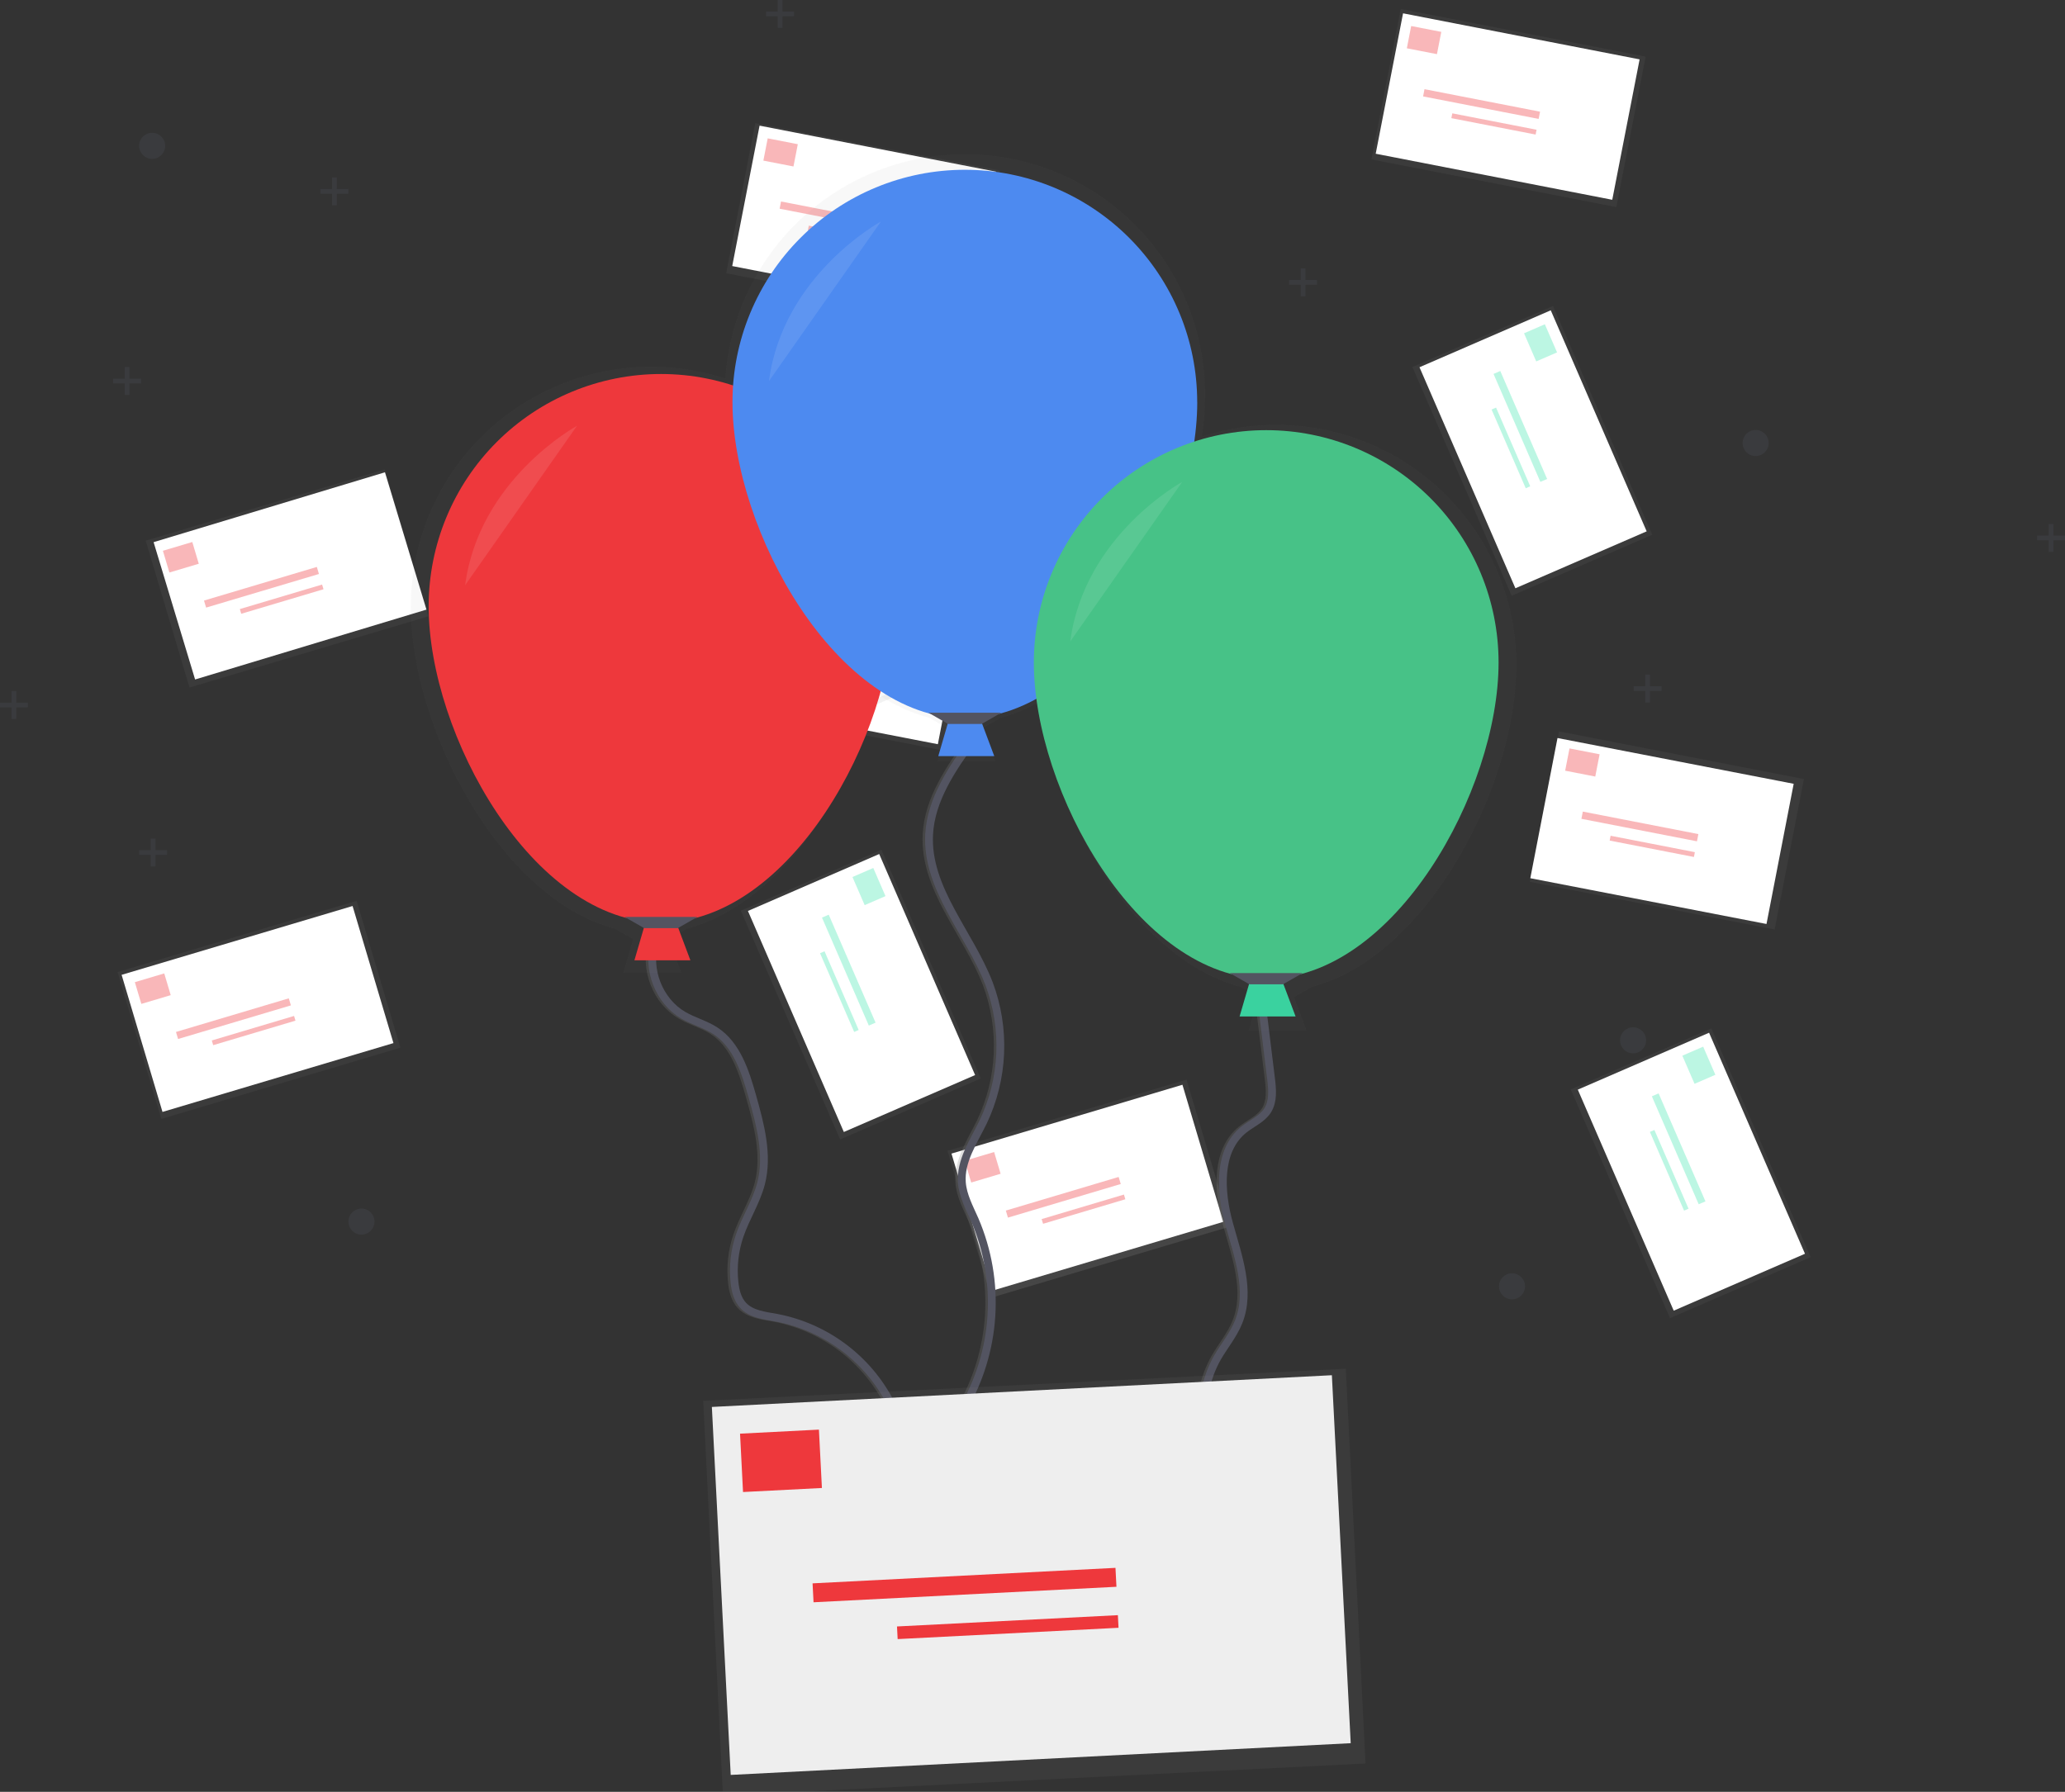 <svg width="530" height="460" viewBox="0 0 530 460" fill="none" xmlns="http://www.w3.org/2000/svg">
<rect x="0" y="0" width="530" height="460" fill="#333333" stroke="none"/>
<g clip-path="url(#clip0)">
<path d="M304.532 277.15L243.174 295.44L254.415 333.144L315.773 314.854L304.532 277.15Z" fill="url(#paint0_linear)"/>
<path d="M303.482 278.477L244.204 296.148L254.696 331.339L313.974 313.669L303.482 278.477Z" fill="white"/>
<g opacity="0.6">
<path opacity="0.6" d="M249.271 303.575L256.814 301.327L255.15 295.745L247.607 297.994L249.271 303.575Z" fill="#EE383C"/>
<path opacity="0.6" d="M258.695 312.586L287.652 303.955L287.113 302.145L258.156 310.777L258.695 312.586Z" fill="#EE383C"/>
<path opacity="0.6" d="M267.71 314.168L288.825 307.874L288.465 306.668L267.35 312.962L267.71 314.168Z" fill="#EE383C"/>
</g>
<path d="M400.151 187.765L392.63 226.383L455.475 238.621L462.997 200.002L400.151 187.765Z" fill="url(#paint1_linear)"/>
<path d="M399.745 189.465L392.767 225.453L453.387 237.204L460.365 201.217L399.745 189.465Z" fill="white"/>
<g opacity="0.6">
<path opacity="0.6" d="M401.711 197.851L409.438 199.356L410.551 193.639L402.825 192.135L401.711 197.851Z" fill="#EE383C"/>
<path opacity="0.6" d="M405.882 210.205L435.541 215.98L435.902 214.126L406.243 208.351L405.882 210.205Z" fill="#EE383C"/>
<path opacity="0.6" d="M413.135 215.79L434.762 220.002L435.002 218.766L413.376 214.555L413.135 215.79Z" fill="#EE383C"/>
</g>
<path d="M439.234 264.006L403.137 279.663L428.616 338.396L464.713 322.739L439.234 264.006Z" fill="url(#paint2_linear)"/>
<path d="M438.649 265.119L404.957 279.732L429.573 336.475L463.265 321.862L438.649 265.119Z" fill="white"/>
<g opacity="0.6">
<path opacity="0.6" d="M431.788 271.013L434.92 278.234L440.263 275.917L437.131 268.696L431.788 271.013Z" fill="#47E6B1"/>
<path opacity="0.6" d="M423.963 281.446L435.988 309.164L437.72 308.413L425.696 280.694L423.963 281.446Z" fill="#47E6B1"/>
<path opacity="0.6" d="M423.461 290.584L432.228 310.795L433.383 310.294L424.616 290.083L423.461 290.584Z" fill="#47E6B1"/>
</g>
<path d="M263.915 91.682L202.557 109.972L213.798 147.676L275.156 129.386L263.915 91.682Z" fill="url(#paint3_linear)"/>
<path d="M262.866 93.016L203.587 110.686L214.079 145.878L273.357 128.207L262.866 93.016Z" fill="white"/>
<g opacity="0.6">
<path opacity="0.6" d="M208.62 118.125L216.164 115.877L214.5 110.295L206.956 112.544L208.62 118.125Z" fill="#EE383C"/>
<path opacity="0.6" d="M218.051 127.135L247.007 118.503L246.468 116.694L217.511 125.325L218.051 127.135Z" fill="#EE383C"/>
<path opacity="0.6" d="M227.059 128.718L248.174 122.424L247.814 121.218L226.7 127.512L227.059 128.718Z" fill="#EE383C"/>
</g>
<path d="M359.519 2.306L351.998 40.924L414.844 53.162L422.365 14.544L359.519 2.306Z" fill="url(#paint4_linear)"/>
<path d="M360.104 3.42L353.084 39.465L413.8 51.288L420.82 15.243L360.104 3.42Z" fill="white"/>
<g opacity="0.6">
<path opacity="0.6" d="M361.078 12.397L368.804 13.901L369.918 8.185L362.191 6.68L361.078 12.397Z" fill="#EE383C"/>
<path opacity="0.6" d="M365.248 24.75L394.908 30.526L395.269 28.672L365.609 22.896L365.248 24.75Z" fill="#EE383C"/>
<path opacity="0.6" d="M372.503 30.331L394.129 34.542L394.37 33.307L372.743 29.095L372.503 30.331Z" fill="#EE383C"/>
</g>
<path d="M398.595 78.553L362.497 94.21L387.977 152.943L424.074 137.286L398.595 78.553Z" fill="url(#paint5_linear)"/>
<path d="M398.016 79.663L364.324 94.277L388.94 151.019L422.632 136.406L398.016 79.663Z" fill="white"/>
<g opacity="0.6">
<path opacity="0.6" d="M391.157 85.561L394.289 92.782L399.633 90.464L396.5 83.243L391.157 85.561Z" fill="#47E6B1"/>
<path opacity="0.6" d="M383.326 95.993L395.351 123.711L397.083 122.96L385.059 95.242L383.326 95.993Z" fill="#47E6B1"/>
<path opacity="0.6" d="M382.826 105.137L391.594 125.348L392.749 124.847L383.981 104.636L382.826 105.137Z" fill="#47E6B1"/>
</g>
<path d="M91.534 231.257L30.176 249.547L41.417 287.251L102.775 268.961L91.534 231.257Z" fill="url(#paint6_linear)"/>
<path d="M90.49 232.589L31.212 250.259L41.704 285.451L100.982 267.781L90.49 232.589Z" fill="white"/>
<g opacity="0.6">
<path opacity="0.6" d="M36.273 257.722L43.817 255.474L42.153 249.892L34.609 252.141L36.273 257.722Z" fill="#EE383C"/>
<path opacity="0.6" d="M45.704 266.732L74.661 258.1L74.121 256.291L45.164 264.922L45.704 266.732Z" fill="#EE383C"/>
<path opacity="0.6" d="M54.719 268.314L75.833 262.02L75.473 260.813L54.359 267.107L54.719 268.314Z" fill="#EE383C"/>
</g>
<path d="M187.157 141.892L179.636 180.51L242.481 192.748L250.003 154.129L187.157 141.892Z" fill="url(#paint7_linear)"/>
<path d="M187.068 143.313L180.09 179.3L240.71 191.052L247.688 155.064L187.068 143.313Z" fill="white"/>
<g opacity="0.6">
<path opacity="0.6" d="M188.71 151.976L196.437 153.481L197.55 147.764L189.823 146.26L188.71 151.976Z" fill="#EE383C"/>
<path opacity="0.6" d="M192.887 164.331L222.546 170.106L222.907 168.252L193.248 162.477L192.887 164.331Z" fill="#EE383C"/>
<path opacity="0.6" d="M200.14 169.916L221.766 174.128L222.007 172.892L200.381 168.681L200.14 169.916Z" fill="#EE383C"/>
</g>
<path d="M226.235 218.135L190.138 233.792L215.617 292.525L251.714 276.868L226.235 218.135Z" fill="url(#paint8_linear)"/>
<path d="M225.656 219.246L191.964 233.859L216.58 290.602L250.272 275.988L225.656 219.246Z" fill="white"/>
<g opacity="0.6">
<path opacity="0.6" d="M218.792 225.143L221.925 232.364L227.268 230.047L224.135 222.826L218.792 225.143Z" fill="#47E6B1"/>
<path opacity="0.6" d="M210.968 235.57L222.992 263.288L224.725 262.536L212.7 234.818L210.968 235.57Z" fill="#47E6B1"/>
<path opacity="0.6" d="M210.467 244.711L219.235 264.922L220.39 264.421L211.622 244.21L210.467 244.711Z" fill="#47E6B1"/>
</g>
<path d="M98.753 120.506L37.396 138.796L48.637 176.5L109.994 158.21L98.753 120.506Z" fill="url(#paint9_linear)"/>
<path d="M98.805 121.245L39.423 139.181L50.073 174.435L109.456 156.498L98.805 121.245Z" fill="white"/>
<g opacity="0.6">
<path opacity="0.6" d="M43.475 146.973L51.019 144.724L49.355 139.143L41.811 141.392L43.475 146.973Z" fill="#EE383C"/>
<path opacity="0.6" d="M52.9 155.984L81.857 147.353L81.317 145.543L52.36 154.175L52.9 155.984Z" fill="#EE383C"/>
<path opacity="0.6" d="M61.915 157.566L83.029 151.272L82.669 150.066L61.555 156.36L61.915 157.566Z" fill="#EE383C"/>
</g>
<path d="M193.856 31.598L186.38 70.155L249.126 82.319L256.602 43.762L193.856 31.598Z" fill="url(#paint10_linear)"/>
<path d="M194.951 32.256L187.931 68.301L248.647 80.124L255.667 44.079L194.951 32.256Z" fill="white"/>
<g opacity="0.6">
<path opacity="0.6" d="M195.925 41.232L203.652 42.737L204.765 37.02L197.038 35.516L195.925 41.232Z" fill="#EE383C"/>
<path opacity="0.6" d="M200.097 53.58L229.756 59.355L230.117 57.502L200.458 51.726L200.097 53.58Z" fill="#EE383C"/>
<path opacity="0.6" d="M207.344 59.165L228.97 63.377L229.211 62.141L207.585 57.93L207.344 59.165Z" fill="#EE383C"/>
</g>
<path d="M233.447 107.39L197.349 123.047L222.828 181.78L258.926 166.123L233.447 107.39Z" fill="url(#paint11_linear)"/>
<path d="M232.862 108.502L199.17 123.116L223.786 179.859L257.478 165.245L232.862 108.502Z" fill="white"/>
<g opacity="0.6">
<path opacity="0.6" d="M226.007 114.397L229.14 121.618L234.483 119.3L231.351 112.079L226.007 114.397Z" fill="#47E6B1"/>
<path opacity="0.6" d="M218.177 124.829L230.201 152.547L231.934 151.796L219.909 124.078L218.177 124.829Z" fill="#47E6B1"/>
<path opacity="0.6" d="M217.68 133.958L226.448 154.17L227.603 153.669L218.835 133.457L217.68 133.958Z" fill="#47E6B1"/>
</g>
<path opacity="0.25" d="M39.054 40.78C40.9 40.78 42.397 39.283 42.397 37.437C42.397 35.591 40.9 34.094 39.054 34.094C37.207 34.094 35.711 35.591 35.711 37.437C35.711 39.283 37.207 40.78 39.054 40.78Z" fill="#535461"/>
<path opacity="0.25" d="M388.068 333.566C389.915 333.566 391.411 332.069 391.411 330.223C391.411 328.377 389.915 326.88 388.068 326.88C386.222 326.88 384.725 328.377 384.725 330.223C384.725 332.069 386.222 333.566 388.068 333.566Z" fill="#535461"/>
<path opacity="0.25" d="M92.769 316.944C94.616 316.944 96.112 315.447 96.112 313.601C96.112 311.755 94.616 310.258 92.769 310.258C90.923 310.258 89.426 311.755 89.426 313.601C89.426 315.447 90.923 316.944 92.769 316.944Z" fill="#535461"/>
<path opacity="0.25" d="M419.146 270.413C420.992 270.413 422.489 268.917 422.489 267.07C422.489 265.224 420.992 263.728 419.146 263.728C417.3 263.728 415.803 265.224 415.803 267.07C415.803 268.917 417.3 270.413 419.146 270.413Z" fill="#535461"/>
<path opacity="0.25" d="M450.603 117.072C452.449 117.072 453.946 115.575 453.946 113.729C453.946 111.883 452.449 110.386 450.603 110.386C448.757 110.386 447.26 111.883 447.26 113.729C447.26 115.575 448.757 117.072 450.603 117.072Z" fill="#535461"/>
<path opacity="0.25" d="M203.788 2.976H200.818V0H199.602V2.976H196.632V4.186H199.602V7.156H200.818V4.186H203.788V2.976Z" fill="#535461"/>
<path opacity="0.25" d="M89.408 48.523H86.438V45.553H85.222V48.523H82.251V49.739H85.222V52.709H86.438V49.739H89.408V48.523Z" fill="#535461"/>
<path opacity="0.25" d="M42.88 218.248H39.909V215.278H38.693V218.248H35.723V219.464H38.693V222.434H39.909V219.464H42.88V218.248Z" fill="#535461"/>
<path opacity="0.25" d="M36.2 97.21H33.223V94.234H32.013V97.21H29.037V98.42H32.013V101.397H33.223V98.42H36.2V97.21Z" fill="#535461"/>
<path opacity="0.25" d="M7.157 180.383H4.187V177.407H2.976V180.383H0V181.593H2.976V184.563H4.187V181.593H7.157V180.383Z" fill="#535461"/>
<path opacity="0.25" d="M530 137.495H527.03V134.525H525.813V137.495H522.843V138.711H525.813V141.681H527.03V138.711H530V137.495Z" fill="#535461"/>
<path opacity="0.25" d="M426.45 176.161H423.479V173.184H422.263V176.161H419.293V177.371H422.263V180.347H423.479V177.371H426.45V176.161Z" fill="#535461"/>
<path opacity="0.25" d="M338.026 71.88H335.049V68.909H333.839V71.88H330.863V73.096H333.839V76.066H335.049V73.096H338.026V71.88Z" fill="#535461"/>
<path d="M167.399 241.843C165.26 248.786 168.469 256.993 174.733 260.648C177.355 262.175 180.381 262.951 182.929 264.608C188.46 268.207 190.642 275.113 192.439 281.462C194.499 288.765 196.57 296.483 194.682 303.829C193.46 308.51 190.74 312.654 189.181 317.237C187.88 321.074 187.427 325.149 187.855 329.178C188.081 331.317 188.619 333.542 190.08 335.118C192.194 337.398 195.58 337.74 198.636 338.29C205.108 339.519 211.197 342.264 216.402 346.301C221.608 350.337 225.783 355.55 228.583 361.512" stroke="url(#paint12_linear)" stroke-width="2" stroke-miterlimit="10"/>
<path d="M168.053 241.843C165.914 248.786 169.123 256.993 175.387 260.648C178.009 262.175 181.035 262.951 183.583 264.608C189.114 268.207 191.296 275.113 193.093 281.462C195.153 288.765 197.224 296.483 195.336 303.829C194.114 308.51 191.394 312.654 189.835 317.237C188.534 321.074 188.081 325.149 188.509 329.178C188.735 331.317 189.273 333.542 190.734 335.118C192.848 337.398 196.234 337.74 199.29 338.29C205.762 339.519 211.851 342.264 217.056 346.301C222.262 350.337 226.436 355.55 229.237 361.512" stroke="#535461" stroke-width="2" stroke-miterlimit="10"/>
<path d="M249.015 189.972C243.74 197.305 238.264 205.25 237.812 214.276C237.121 228.167 248.202 239.527 253.195 252.52C255.343 258.241 256.314 264.338 256.052 270.444C255.789 276.549 254.298 282.54 251.667 288.056C249.223 293.061 245.794 298.03 246.216 303.572C246.472 306.958 248.165 310.032 249.528 313.142C252.873 320.937 254.333 329.411 253.789 337.876C253.246 346.34 250.714 354.558 246.399 361.861" stroke="url(#paint13_linear)" stroke-width="2" stroke-miterlimit="10"/>
<path d="M249.669 189.972C244.394 197.305 238.918 205.25 238.466 214.276C237.776 228.167 248.856 239.527 253.849 252.52C255.998 258.241 256.97 264.337 256.709 270.443C256.447 276.549 254.957 282.539 252.327 288.056C249.883 293.061 246.454 298.03 246.876 303.572C247.133 306.958 248.825 310.032 250.188 313.142C253.533 320.937 254.993 329.411 254.449 337.876C253.906 346.34 251.374 354.558 247.059 361.861" stroke="#535461" stroke-width="2" stroke-miterlimit="10"/>
<path d="M323.064 256.131L325.613 276.909C325.949 279.672 326.224 282.684 324.757 285.037C323.351 287.268 320.717 288.331 318.645 289.981C311.923 295.39 312.534 305.779 314.832 314.108C317.13 322.438 320.503 331.384 317.276 339.396C315.944 342.702 313.609 345.507 311.831 348.563C308.85 353.868 307.669 359.996 308.463 366.029" stroke="url(#paint14_linear)" stroke-width="2" stroke-miterlimit="10"/>
<path d="M323.675 256.131L326.224 276.909C326.56 279.672 326.835 282.684 325.368 285.037C323.963 287.268 321.328 288.331 319.257 289.981C312.534 295.39 313.145 305.779 315.443 314.108C317.741 322.438 321.115 331.384 317.888 339.396C316.555 342.702 314.221 345.507 312.442 348.563C309.461 353.868 308.28 359.996 309.075 366.029" stroke="#535461" stroke-width="2" stroke-miterlimit="10"/>
<g opacity="0.7">
<path opacity="0.7" d="M389.205 170.654C389.197 160.929 386.889 151.344 382.469 142.681C378.049 134.019 371.642 126.524 363.773 120.81C355.903 115.096 346.793 111.324 337.187 109.802C327.581 108.28 317.751 109.052 308.5 112.054C309.01 108.59 309.273 105.094 309.288 101.592C309.387 85.567 303.239 70.133 292.147 58.564C281.055 46.996 265.893 40.203 249.876 39.627C233.859 39.051 218.247 44.736 206.353 55.477C194.458 66.218 187.216 81.17 186.162 97.162C176.91 94.153 167.077 93.377 157.468 94.895C147.858 96.414 138.744 100.184 130.871 105.899C122.997 111.613 116.587 119.109 112.165 127.774C107.743 136.439 105.434 146.027 105.427 155.755C105.427 186.678 128.199 230.66 157.896 238.452L162.51 241.092L160.004 249.684H174.856L171.629 241.08L176.225 238.452C199.168 232.432 217.974 204.81 225.344 178.293C229.376 180.982 233.815 183.002 238.491 184.276L243.105 186.916L240.599 195.509H255.451L252.224 186.904L256.82 184.276C260.23 183.359 263.514 182.025 266.598 180.304C270.565 210.035 291.656 246.341 318.389 253.351L323.003 255.991L320.497 264.583H335.349L332.122 255.979L336.718 253.351C366.457 245.559 389.205 201.577 389.205 170.654Z" fill="url(#paint15_linear)"/>
</g>
<path d="M177.196 246.531H162.828L165.34 237.908H173.963L177.196 246.531Z" fill="#EE383C"/>
<path d="M229.292 155.645C229.292 188.578 202.59 236.832 169.655 236.832C136.719 236.832 110.017 188.554 110.017 155.645C110.017 139.83 116.3 124.662 127.484 113.479C138.668 102.295 153.838 96.013 169.655 96.013C185.471 96.013 200.641 102.295 211.825 113.479C223.009 124.662 229.292 139.83 229.292 155.645Z" fill="#EE383C"/>
<path d="M173.963 238.268H165.34L160.31 235.396H178.993L173.963 238.268Z" fill="#535461"/>
<path opacity="0.1" d="M148.099 109.304C148.099 109.304 122.949 122.957 119.374 150.249L148.099 109.304Z" fill="white"/>
<path d="M255.188 194.109H240.819L243.331 185.486H251.955L255.188 194.109Z" fill="#4D8AF0"/>
<path d="M307.284 103.218C307.284 136.151 280.582 184.405 247.646 184.405C214.71 184.405 187.996 136.157 187.996 103.218C187.996 87.402 194.279 72.234 205.463 61.051C216.648 49.868 231.817 43.585 247.634 43.585C263.451 43.585 278.62 49.868 289.804 61.051C300.988 72.234 307.272 87.402 307.272 103.218H307.284Z" fill="#4D8AF0"/>
<path d="M251.955 185.847H243.331L238.301 182.968H256.984L251.955 185.847Z" fill="#535461"/>
<path opacity="0.1" d="M226.09 56.877C226.09 56.877 200.94 70.529 197.365 97.822L226.09 56.877Z" fill="white"/>
<path d="M332.525 260.947H318.15L320.668 252.33H329.286L332.525 260.947Z" fill="#3AD29F"/>
<path d="M384.621 170.062C384.621 202.995 357.919 251.249 324.983 251.249C292.047 251.249 265.345 202.97 265.345 170.062C265.345 154.246 271.629 139.078 282.813 127.895C293.997 116.712 309.166 110.429 324.983 110.429C340.8 110.429 355.969 116.712 367.154 127.895C378.338 139.078 384.621 154.246 384.621 170.062Z" fill="#47C287"/>
<path d="M329.286 252.685H320.668L315.638 249.812H334.316L329.286 252.685Z" fill="#535461"/>
<path opacity="0.1" d="M303.421 123.721C303.421 123.721 278.272 137.373 274.696 164.665L303.421 123.721Z" fill="white"/>
<path d="M345.413 351.37L180.482 359.616L185.55 460.97L350.481 452.724L345.413 351.37Z" fill="url(#paint16_linear)"/>
<path d="M341.837 353.045L182.707 361.189L187.543 455.654L346.672 447.51L341.837 353.045Z" fill="#EEEEEE"/>
<path d="M190.705 383.031L210.951 381.995L210.185 367.011L189.939 368.047L190.705 383.031Z" fill="#EE383C"/>
<path d="M208.803 411.335L286.546 407.356L286.297 402.498L208.554 406.477L208.803 411.335Z" fill="#EE383C"/>
<path d="M230.389 420.785L287.08 417.883L286.915 414.643L230.223 417.544L230.389 420.785Z" fill="#EE383C"/>
</g>
<defs>
<linearGradient id="paint0_linear" x1="285.094" y1="323.999" x2="273.855" y2="286.294" gradientUnits="userSpaceOnUse">
<stop stop-color="#808080" stop-opacity="0.25"/>
<stop offset="0.54" stop-color="#808080" stop-opacity="0.12"/>
<stop offset="1" stop-color="#808080" stop-opacity="0.1"/>
</linearGradient>
<linearGradient id="paint1_linear" x1="3221.33" y1="22409.2" x2="4009.12" y2="18363.6" gradientUnits="userSpaceOnUse">
<stop stop-color="#808080" stop-opacity="0.25"/>
<stop offset="0.54" stop-color="#808080" stop-opacity="0.12"/>
<stop offset="1" stop-color="#808080" stop-opacity="0.1"/>
</linearGradient>
<linearGradient id="paint2_linear" x1="-22602.6" y1="20117.1" x2="-18821.2" y2="18476.7" gradientUnits="userSpaceOnUse">
<stop stop-color="#808080" stop-opacity="0.25"/>
<stop offset="0.54" stop-color="#808080" stop-opacity="0.12"/>
<stop offset="1" stop-color="#808080" stop-opacity="0.1"/>
</linearGradient>
<linearGradient id="paint3_linear" x1="4247.62" y1="11347.4" x2="3524.04" y2="8919.94" gradientUnits="userSpaceOnUse">
<stop stop-color="#808080" stop-opacity="0.25"/>
<stop offset="0.54" stop-color="#808080" stop-opacity="0.12"/>
<stop offset="1" stop-color="#808080" stop-opacity="0.1"/>
</linearGradient>
<linearGradient id="paint4_linear" x1="2026.28" y1="3387.83" x2="2814.08" y2="-657.841" gradientUnits="userSpaceOnUse">
<stop stop-color="#808080" stop-opacity="0.25"/>
<stop offset="0.54" stop-color="#808080" stop-opacity="0.12"/>
<stop offset="1" stop-color="#808080" stop-opacity="0.1"/>
</linearGradient>
<linearGradient id="paint5_linear" x1="-23679.6" y1="7554.41" x2="-19898.2" y2="5913.96" gradientUnits="userSpaceOnUse">
<stop stop-color="#808080" stop-opacity="0.25"/>
<stop offset="0.54" stop-color="#808080" stop-opacity="0.12"/>
<stop offset="1" stop-color="#808080" stop-opacity="0.1"/>
</linearGradient>
<linearGradient id="paint6_linear" x1="-14580.1" y1="22782.8" x2="-15303.8" y2="20355" gradientUnits="userSpaceOnUse">
<stop stop-color="#808080" stop-opacity="0.25"/>
<stop offset="0.54" stop-color="#808080" stop-opacity="0.12"/>
<stop offset="1" stop-color="#808080" stop-opacity="0.1"/>
</linearGradient>
<linearGradient id="paint7_linear" x1="-10239.9" y1="19280.8" x2="-9452.13" y2="15235.1" gradientUnits="userSpaceOnUse">
<stop stop-color="#808080" stop-opacity="0.25"/>
<stop offset="0.54" stop-color="#808080" stop-opacity="0.12"/>
<stop offset="1" stop-color="#808080" stop-opacity="0.1"/>
</linearGradient>
<linearGradient id="paint8_linear" x1="-42751.3" y1="20188" x2="-38969.8" y2="18547.5" gradientUnits="userSpaceOnUse">
<stop stop-color="#808080" stop-opacity="0.25"/>
<stop offset="0.54" stop-color="#808080" stop-opacity="0.12"/>
<stop offset="1" stop-color="#808080" stop-opacity="0.1"/>
</linearGradient>
<linearGradient id="paint9_linear" x1="-12662" y1="15103.8" x2="-13385.6" y2="12676.4" gradientUnits="userSpaceOnUse">
<stop stop-color="#808080" stop-opacity="0.25"/>
<stop offset="0.54" stop-color="#808080" stop-opacity="0.12"/>
<stop offset="1" stop-color="#808080" stop-opacity="0.1"/>
</linearGradient>
<linearGradient id="paint10_linear" x1="-8890.33" y1="7671.78" x2="-8107.28" y2="3632.54" gradientUnits="userSpaceOnUse">
<stop stop-color="#808080" stop-opacity="0.25"/>
<stop offset="0.54" stop-color="#808080" stop-opacity="0.12"/>
<stop offset="1" stop-color="#808080" stop-opacity="0.1"/>
</linearGradient>
<linearGradient id="paint11_linear" x1="-40310.7" y1="12192.5" x2="-36529.2" y2="10552.1" gradientUnits="userSpaceOnUse">
<stop stop-color="#808080" stop-opacity="0.25"/>
<stop offset="0.54" stop-color="#808080" stop-opacity="0.12"/>
<stop offset="1" stop-color="#808080" stop-opacity="0.1"/>
</linearGradient>
<linearGradient id="paint12_linear" x1="27268.7" y1="68133.6" x2="33649.9" y2="68133.6" gradientUnits="userSpaceOnUse">
<stop stop-color="#808080" stop-opacity="0.25"/>
<stop offset="0.54" stop-color="#808080" stop-opacity="0.12"/>
<stop offset="1" stop-color="#808080" stop-opacity="0.1"/>
</linearGradient>
<linearGradient id="paint13_linear" x1="10391.4" y1="90452.3" x2="10976.9" y2="90452.3" gradientUnits="userSpaceOnUse">
<stop stop-color="#808080" stop-opacity="0.25"/>
<stop offset="0.54" stop-color="#808080" stop-opacity="0.12"/>
<stop offset="1" stop-color="#808080" stop-opacity="0.1"/>
</linearGradient>
<linearGradient id="paint14_linear" x1="12133" y1="64294.3" x2="12678.6" y2="64294.3" gradientUnits="userSpaceOnUse">
<stop stop-color="#808080" stop-opacity="0.25"/>
<stop offset="0.54" stop-color="#808080" stop-opacity="0.12"/>
<stop offset="1" stop-color="#808080" stop-opacity="0.1"/>
</linearGradient>
<linearGradient id="paint15_linear" x1="162160" y1="114020" x2="162160" y2="31318.5" gradientUnits="userSpaceOnUse">
<stop stop-color="#808080" stop-opacity="0.25"/>
<stop offset="0.54" stop-color="#808080" stop-opacity="0.12"/>
<stop offset="1" stop-color="#808080" stop-opacity="0.1"/>
</linearGradient>
<linearGradient id="paint16_linear" x1="811.233" y1="80081.6" x2="-29.172" y2="63272.1" gradientUnits="userSpaceOnUse">
<stop stop-color="#808080" stop-opacity="0.25"/>
<stop offset="0.54" stop-color="#808080" stop-opacity="0.12"/>
<stop offset="1" stop-color="#808080" stop-opacity="0.1"/>
</linearGradient>
<clipPath id="clip0">
<rect width="530" height="460" fill="white"/>
</clipPath>
</defs>
</svg>
